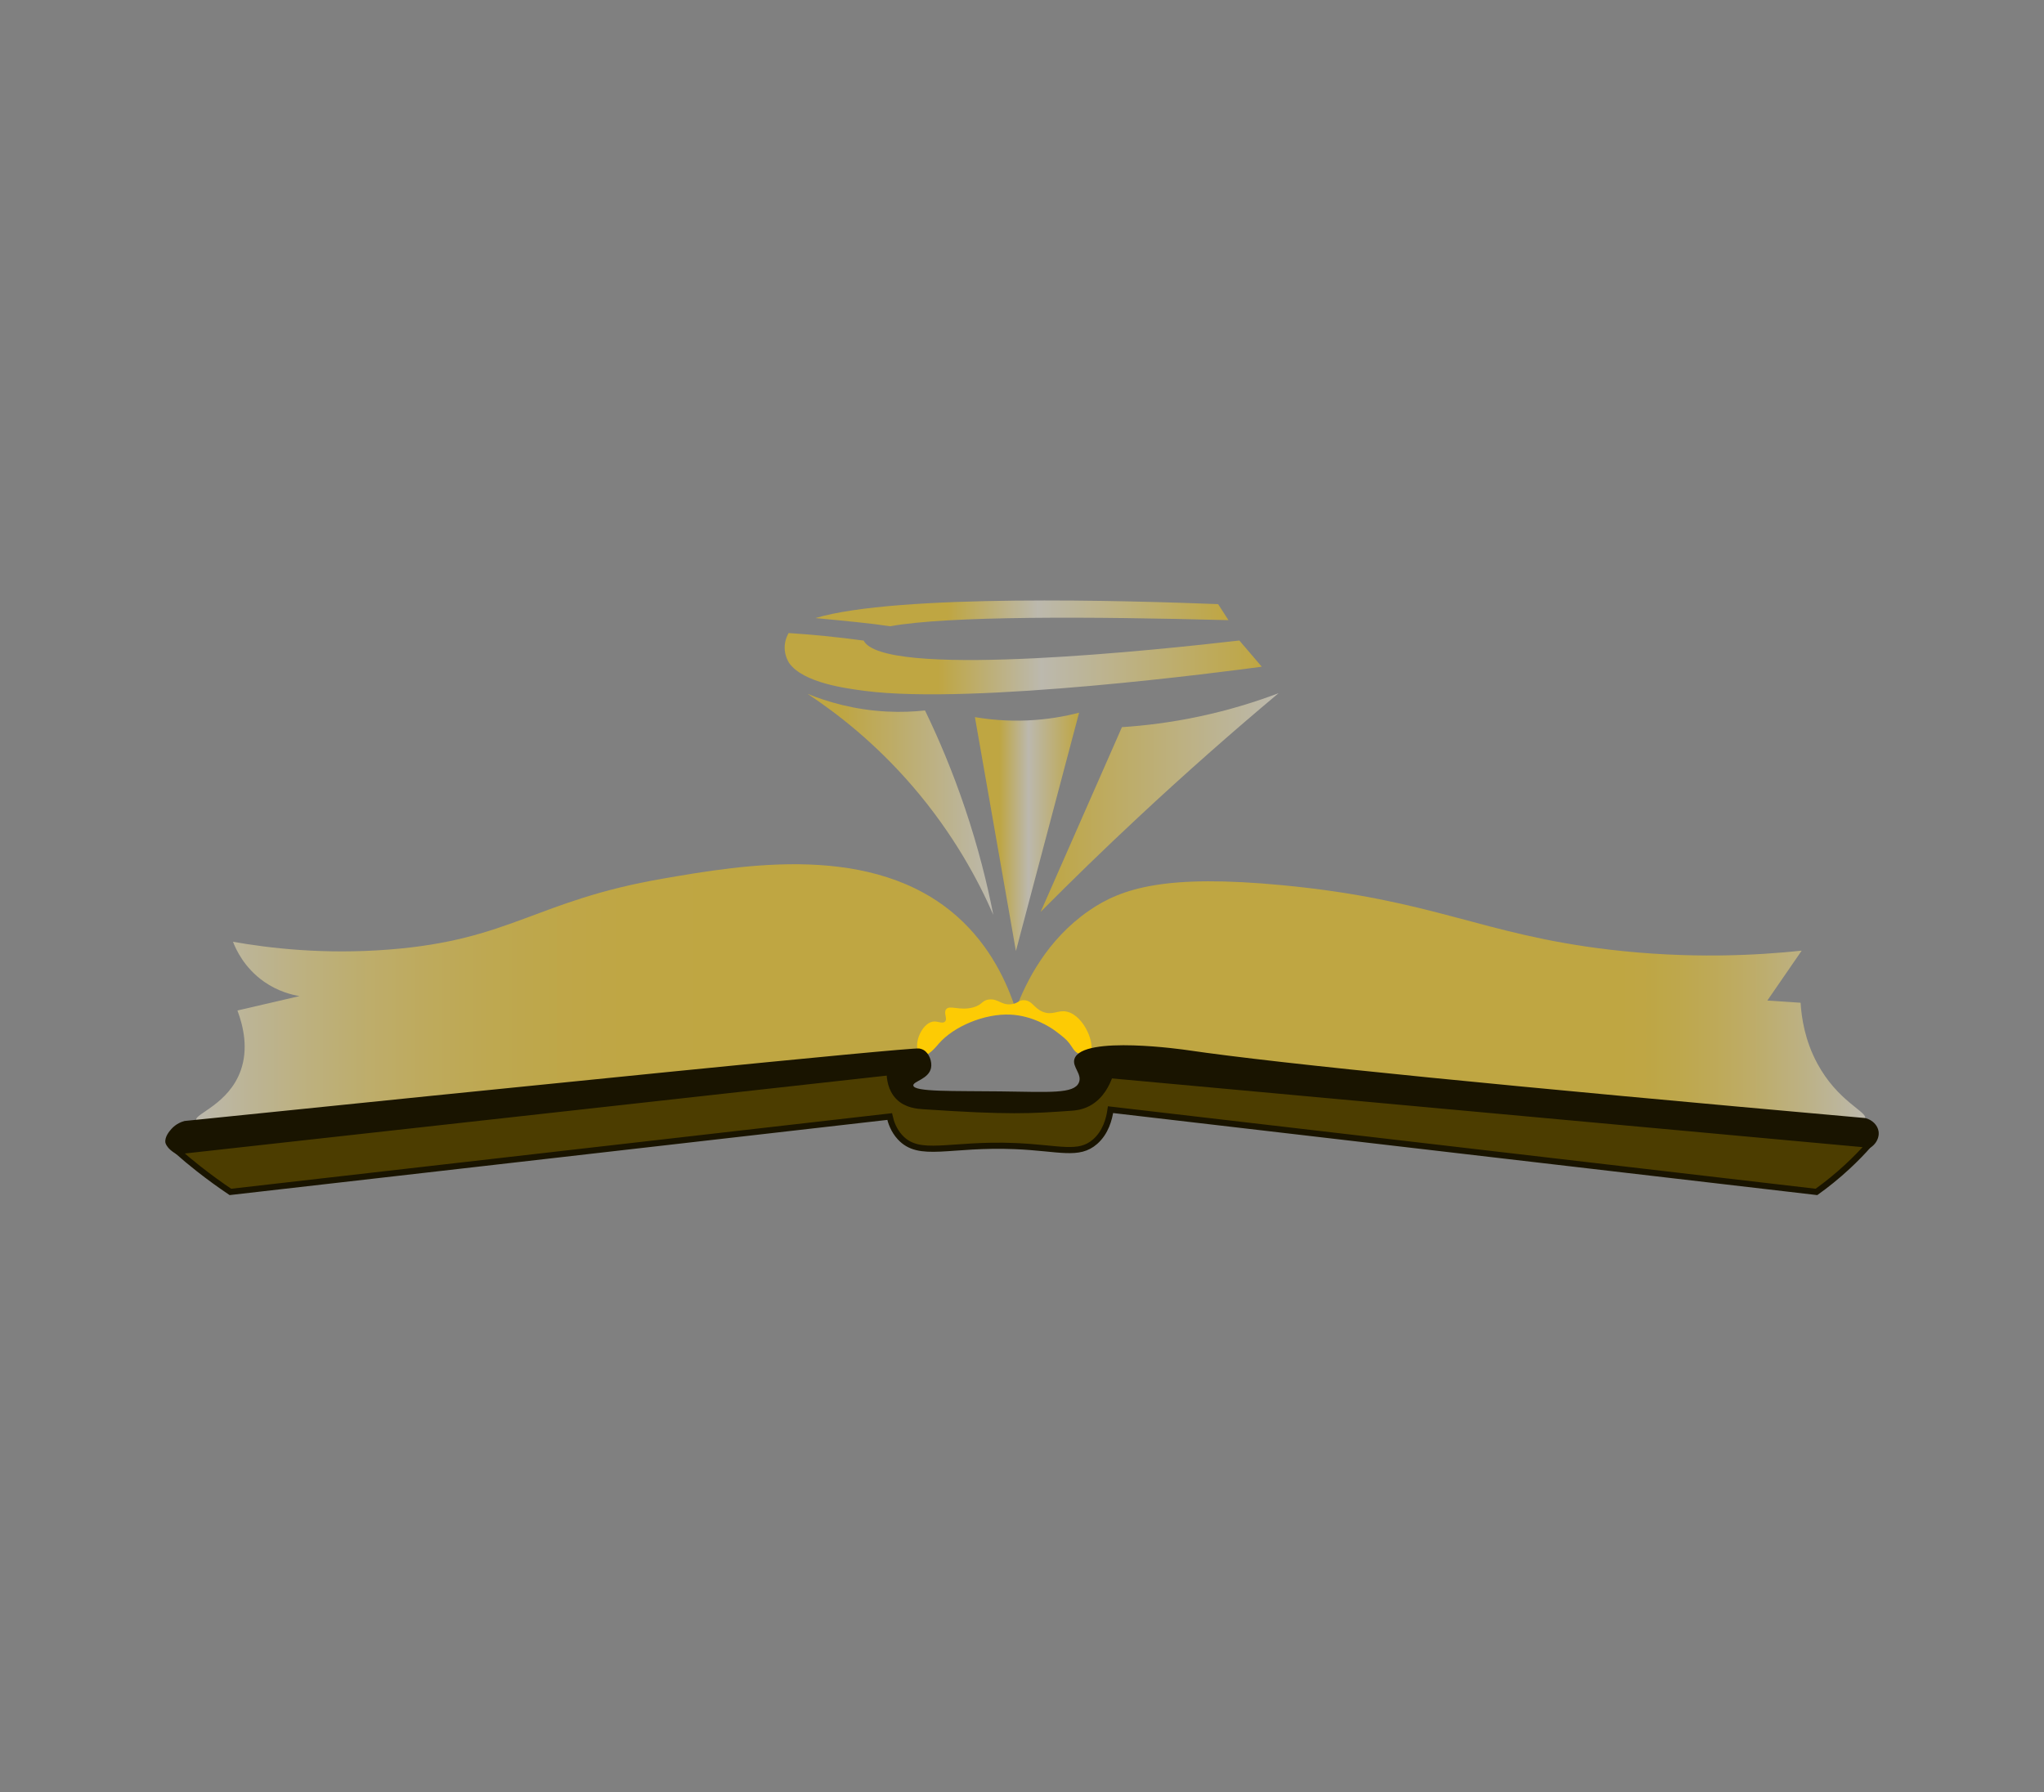 <?xml version="1.0" encoding="utf-8"?>
<!-- Generator: Adobe Illustrator 25.2.1, SVG Export Plug-In . SVG Version: 6.00 Build 0)  -->
<svg version="1.1" id="Layer_1" xmlns="http://www.w3.org/2000/svg" xmlns:xlink="http://www.w3.org/1999/xlink" x="0px" y="0px"
	 viewBox="0 0 1000 876.99" style="enable-background:new 0 0 1000 876.99;" xml:space="preserve">
<rect x="0" y="0" width="1000" height="876.99" fill="#808080" stroke="none"/>
<style type="text/css">
	.st0{opacity:0.5;fill:url(#SVGID_1_);}
	.st1{opacity:0.5;fill:url(#SVGID_2_);}
	.st2{fill:#FDCB04;}
	.st3{fill:#191400;}
	.st4{fill:#4C3D00;stroke:#191400;stroke-width:3;stroke-miterlimit:10;}
	.st5{opacity:0.5;}
	.st6{fill:url(#SVGID_3_);}
	.st7{fill:url(#SVGID_4_);}
	.st8{opacity:0.5;fill:url(#SVGID_5_);}
	.st9{opacity:0.5;fill:url(#SVGID_6_);}
	.st10{opacity:0.5;fill:url(#SVGID_7_);}
</style>
<g>
	<linearGradient id="SVGID_1_" gradientUnits="userSpaceOnUse" x1="95.957" y1="486.698" x2="496.906" y2="486.698">
		<stop  offset="0" style="stop-color:#F7F1DB"/>
		<stop  offset="0.066" style="stop-color:#F8E8A9"/>
		<stop  offset="0.134" style="stop-color:#FAE17E"/>
		<stop  offset="0.206" style="stop-color:#FBDA58"/>
		<stop  offset="0.28" style="stop-color:#FCD43A"/>
		<stop  offset="0.357" style="stop-color:#FCD022"/>
		<stop  offset="0.44" style="stop-color:#FDCD11"/>
		<stop  offset="0.53" style="stop-color:#FDCC07"/>
		<stop  offset="0.643" style="stop-color:#FDCB04"/>
	</linearGradient>
	<path class="st0" d="M496.91,493.88c-4.16-12.83-12.21-30.93-28.75-45.56c-40.89-36.19-104.38-25.23-143.73-18.44
		c-62.47,10.78-74.31,30.02-133.97,34.71c-32.13,2.53-58.87-0.68-76.48-3.8c1.45,3.76,5.53,12.75,15.19,19.53
		c6.81,4.77,13.5,6.41,17.36,7.05c-10.12,2.35-20.25,4.7-30.37,7.05c3.03,8.11,5.33,18.79,1.63,29.29
		c-5.79,16.41-22.3,21.19-21.82,24.22c1.02,6.43,77.69,2.72,355.75-31.34c2.57-3.34,6.02-7.09,10.58-10.58
		C475.58,495.84,490,494.18,496.91,493.88z"/>
	<linearGradient id="SVGID_2_" gradientUnits="userSpaceOnUse" x1="496.906" y1="490.821" x2="912.562" y2="490.821">
		<stop  offset="0.71" style="stop-color:#FDCB04"/>
		<stop  offset="0.742" style="stop-color:#FDCC09"/>
		<stop  offset="0.782" style="stop-color:#FCCF19"/>
		<stop  offset="0.826" style="stop-color:#FCD332"/>
		<stop  offset="0.872" style="stop-color:#FBD955"/>
		<stop  offset="0.921" style="stop-color:#F9E182"/>
		<stop  offset="0.972" style="stop-color:#F8EBB9"/>
		<stop  offset="1" style="stop-color:#F7F1DB"/>
	</linearGradient>
	<path class="st1" d="M496.91,493.88c5.1-13.64,15.27-34.05,35.8-48.27c16.22-11.24,37.96-17.92,94.92-12.47
		c74.22,7.1,97.21,24.08,159.46,31.46c39.47,4.68,72.46,2.86,94.37,0.54c-5.6,8.14-11.21,16.27-16.81,24.41
		c5.42,0.36,10.85,0.72,16.27,1.08c0.45,7.42,2.09,18.46,8.21,29.78c9.88,18.29,23.95,23.38,23.43,26.63
		c-1.16,7.27-75.83,5.49-384.93-31.56c-0.93-2.91-3.27-8.77-8.92-13.79C509.91,493.89,499.52,493.82,496.91,493.88z"/>
	<path class="st2" d="M533.16,515.24c3.08-3.2-2.4-18.24-11.21-20.25c-4.36-0.99-7.04,2.08-11.93,0c-4.29-1.83-4.98-5.36-8.86-5.61
		c-2.8-0.18-3.01,1.63-6.51,1.99c-4.8,0.49-6.22-2.74-10.67-2.35c-3.53,0.31-3.2,2.51-7.59,3.8c-6.85,2-11.84-1.34-13.56,1.08
		c-1.3,1.83,0.92,4.59-0.54,5.97c-1.31,1.24-3.6-0.45-5.97,0c-5.32,1.01-9.41,10.54-6.87,15c0.26,0.45,0.69,1.18,1.51,1.48
		c2.82,1.02,7.01-4.19,8.43-5.82c7.27-8.33,22.26-14.67,34.89-14.1c10.84,0.49,19.48,6.04,22.24,8.14c3.41,2.59,5.12,3.88,6.69,5.97
		c1.72,2.28,2.32,4.01,4.4,4.93C529.26,516.2,531.97,516.48,533.16,515.24z"/>
	<path class="st3" d="M90.09,566.35c-8.66-3.16-9.19-7.38-9.19-7.38c-0.36-2.83,2.1-5.61,2.89-6.51c2.36-2.68,5.23-3.64,6.51-3.98
		c153.66-15.73,354.73-36.11,359.38-35.47c1.2,0.16,2.21,0.76,2.21,0.76c2.74,1.63,4.18,5.69,3.62,8.68
		c-1.05,5.57-8.94,6.62-8.68,8.68c0.4,3.2,19.6,2.59,42.65,2.87c23.85,0.29,35.95,1.33,38.35-4.31c1.75-4.12-3.42-7.67-2.17-11.57
		c3.81-11.88,54.96-4.34,54.96-4.34c46.16,6.81,159.05,17.87,331.94,33.27c3.44,0.86,6.04,3.47,6.51,6.51
		c0.63,4.12-2.72,8.69-7.95,9.4c-121.22-11.38-242.44-22.76-363.66-34.14c-1.45,3.81-4.12,9.3-9.22,14.1
		c-5.15,4.85-13.18,9.37-47.73,9.76c-42.7,0.49-48.82-6.21-50.98-9.22c-3.75-5.22-4.28-11.4-4.06-16.01
		C335.04,540.94,104.03,571.44,90.09,566.35z"/>
	<path class="st4" d="M86.83,563.28c3.22,2.82,6.65,5.68,10.29,8.55c5.35,4.21,10.57,7.98,15.6,11.36
		c107.51-12.29,215.02-24.59,322.53-36.88c0.6,2.67,1.89,6.66,5.06,10.12c9.51,10.38,24.02,2.96,56.41,4.34
		c21.65,0.92,30.99,4.9,39.05-2.17c5.16-4.52,6.89-11.03,7.55-15.66c115.12,13.42,230.24,26.84,345.36,40.25
		c4.75-3.4,9.89-7.48,15.14-12.35c3.97-3.68,7.48-7.32,10.55-10.78c-123.79-11.34-247.58-22.67-371.37-34.01
		c-1.44,4.18-4.4,10.4-10.56,13.7c-3.49,1.87-6.71,2.1-8.24,2.21c-19.91,1.43-30.71,2.08-72.32-0.72c-2.87-0.19-8.41-0.55-12.35-4.6
		c-3.75-3.85-4.25-9.17-4.28-12.03C319.12,537.5,202.97,550.39,86.83,563.28z"/>
	<g class="st5">
		<linearGradient id="SVGID_3_" gradientUnits="userSpaceOnUse" x1="383.884" y1="324.73" x2="617.307" y2="324.73">
			<stop  offset="0.063" style="stop-color:#FDCB04"/>
			<stop  offset="0.322" style="stop-color:#FDCB04"/>
			<stop  offset="0.538" style="stop-color:#F7F1DB"/>
			<stop  offset="1" style="stop-color:#FDCB04"/>
		</linearGradient>
		<path class="st6" d="M606.34,313.39c-39.18,4.49-166.63,18.14-182.69,1.56c-0.35-0.37-0.82-0.9-1.09-1.52
			c-6.04-0.82-12.37-1.58-19.03-2.24c-6.11-0.6-12-1.08-17.67-1.45c-0.12,0.19-0.25,0.37-0.35,0.56
			c-4.05,7.87,0.72,14.32,0.72,14.32c7.05,9.53,27.54,12.2,36.88,13.42c52.98,6.92,177.28-9.55,194.19-11.83
			C613.65,321.93,610,317.66,606.34,313.39z"/>
		<linearGradient id="SVGID_4_" gradientUnits="userSpaceOnUse" x1="398.938" y1="300.112" x2="601.018" y2="300.112">
			<stop  offset="0.063" style="stop-color:#FDCB04"/>
			<stop  offset="0.322" style="stop-color:#FDCB04"/>
			<stop  offset="0.538" style="stop-color:#F7F1DB"/>
			<stop  offset="1" style="stop-color:#FDCB04"/>
		</linearGradient>
		<path class="st7" d="M435.48,306.42c28.43-5.16,98.5-4.76,165.53-2.99c-1.69-2.61-3.37-5.23-5.06-7.84
			c-42.75-1.66-157.04-5.17-197.02,6.83C413.06,303.74,426.2,305,435.48,306.42z"/>
	</g>
	<linearGradient id="SVGID_5_" gradientUnits="userSpaceOnUse" x1="395.064" y1="393.555" x2="485.974" y2="393.555">
		<stop  offset="0.178" style="stop-color:#FDCB04"/>
		<stop  offset="1" style="stop-color:#F7F1DB"/>
	</linearGradient>
	<path class="st8" d="M485.97,447.63c-7.26-16.67-19.37-39.46-39.33-62.71c-18.29-21.29-37.11-35.89-51.58-45.44
		c9.53,3.86,22.86,7.88,39.05,8.68c6.77,0.33,12.96,0.05,18.44-0.54c6.72,13.87,13.54,29.95,19.65,48.11
		C478.54,414.56,482.92,432.07,485.97,447.63z"/>
	<linearGradient id="SVGID_6_" gradientUnits="userSpaceOnUse" x1="509.116" y1="392.665" x2="625.546" y2="392.665">
		<stop  offset="0" style="stop-color:#FDCB04"/>
		<stop  offset="1" style="stop-color:#F7F1DB"/>
	</linearGradient>
	<path class="st9" d="M509.12,446.18c15.13-15.25,31.03-30.71,47.73-46.28c23.29-21.73,46.26-41.95,68.7-60.75
		c-10.92,4.14-23.92,8.24-38.78,11.4c-13.97,2.97-26.76,4.51-37.88,5.23C535.63,385.92,522.37,416.05,509.12,446.18z"/>
	<linearGradient id="SVGID_7_" gradientUnits="userSpaceOnUse" x1="476.963" y1="407.01" x2="527.947" y2="407.01">
		<stop  offset="0.234" style="stop-color:#FDCB04"/>
		<stop  offset="0.515" style="stop-color:#F7F1DB"/>
		<stop  offset="1" style="stop-color:#FDCB04"/>
	</linearGradient>
	<path class="st10" d="M476.96,350.87c6.82,1.16,15.49,2.04,25.49,1.63c10.11-0.42,18.75-2.04,25.49-3.8
		c-10.31,38.87-20.61,77.74-30.92,116.61C490.34,427.17,483.65,389.02,476.96,350.87z"/>
</g>
</svg>
